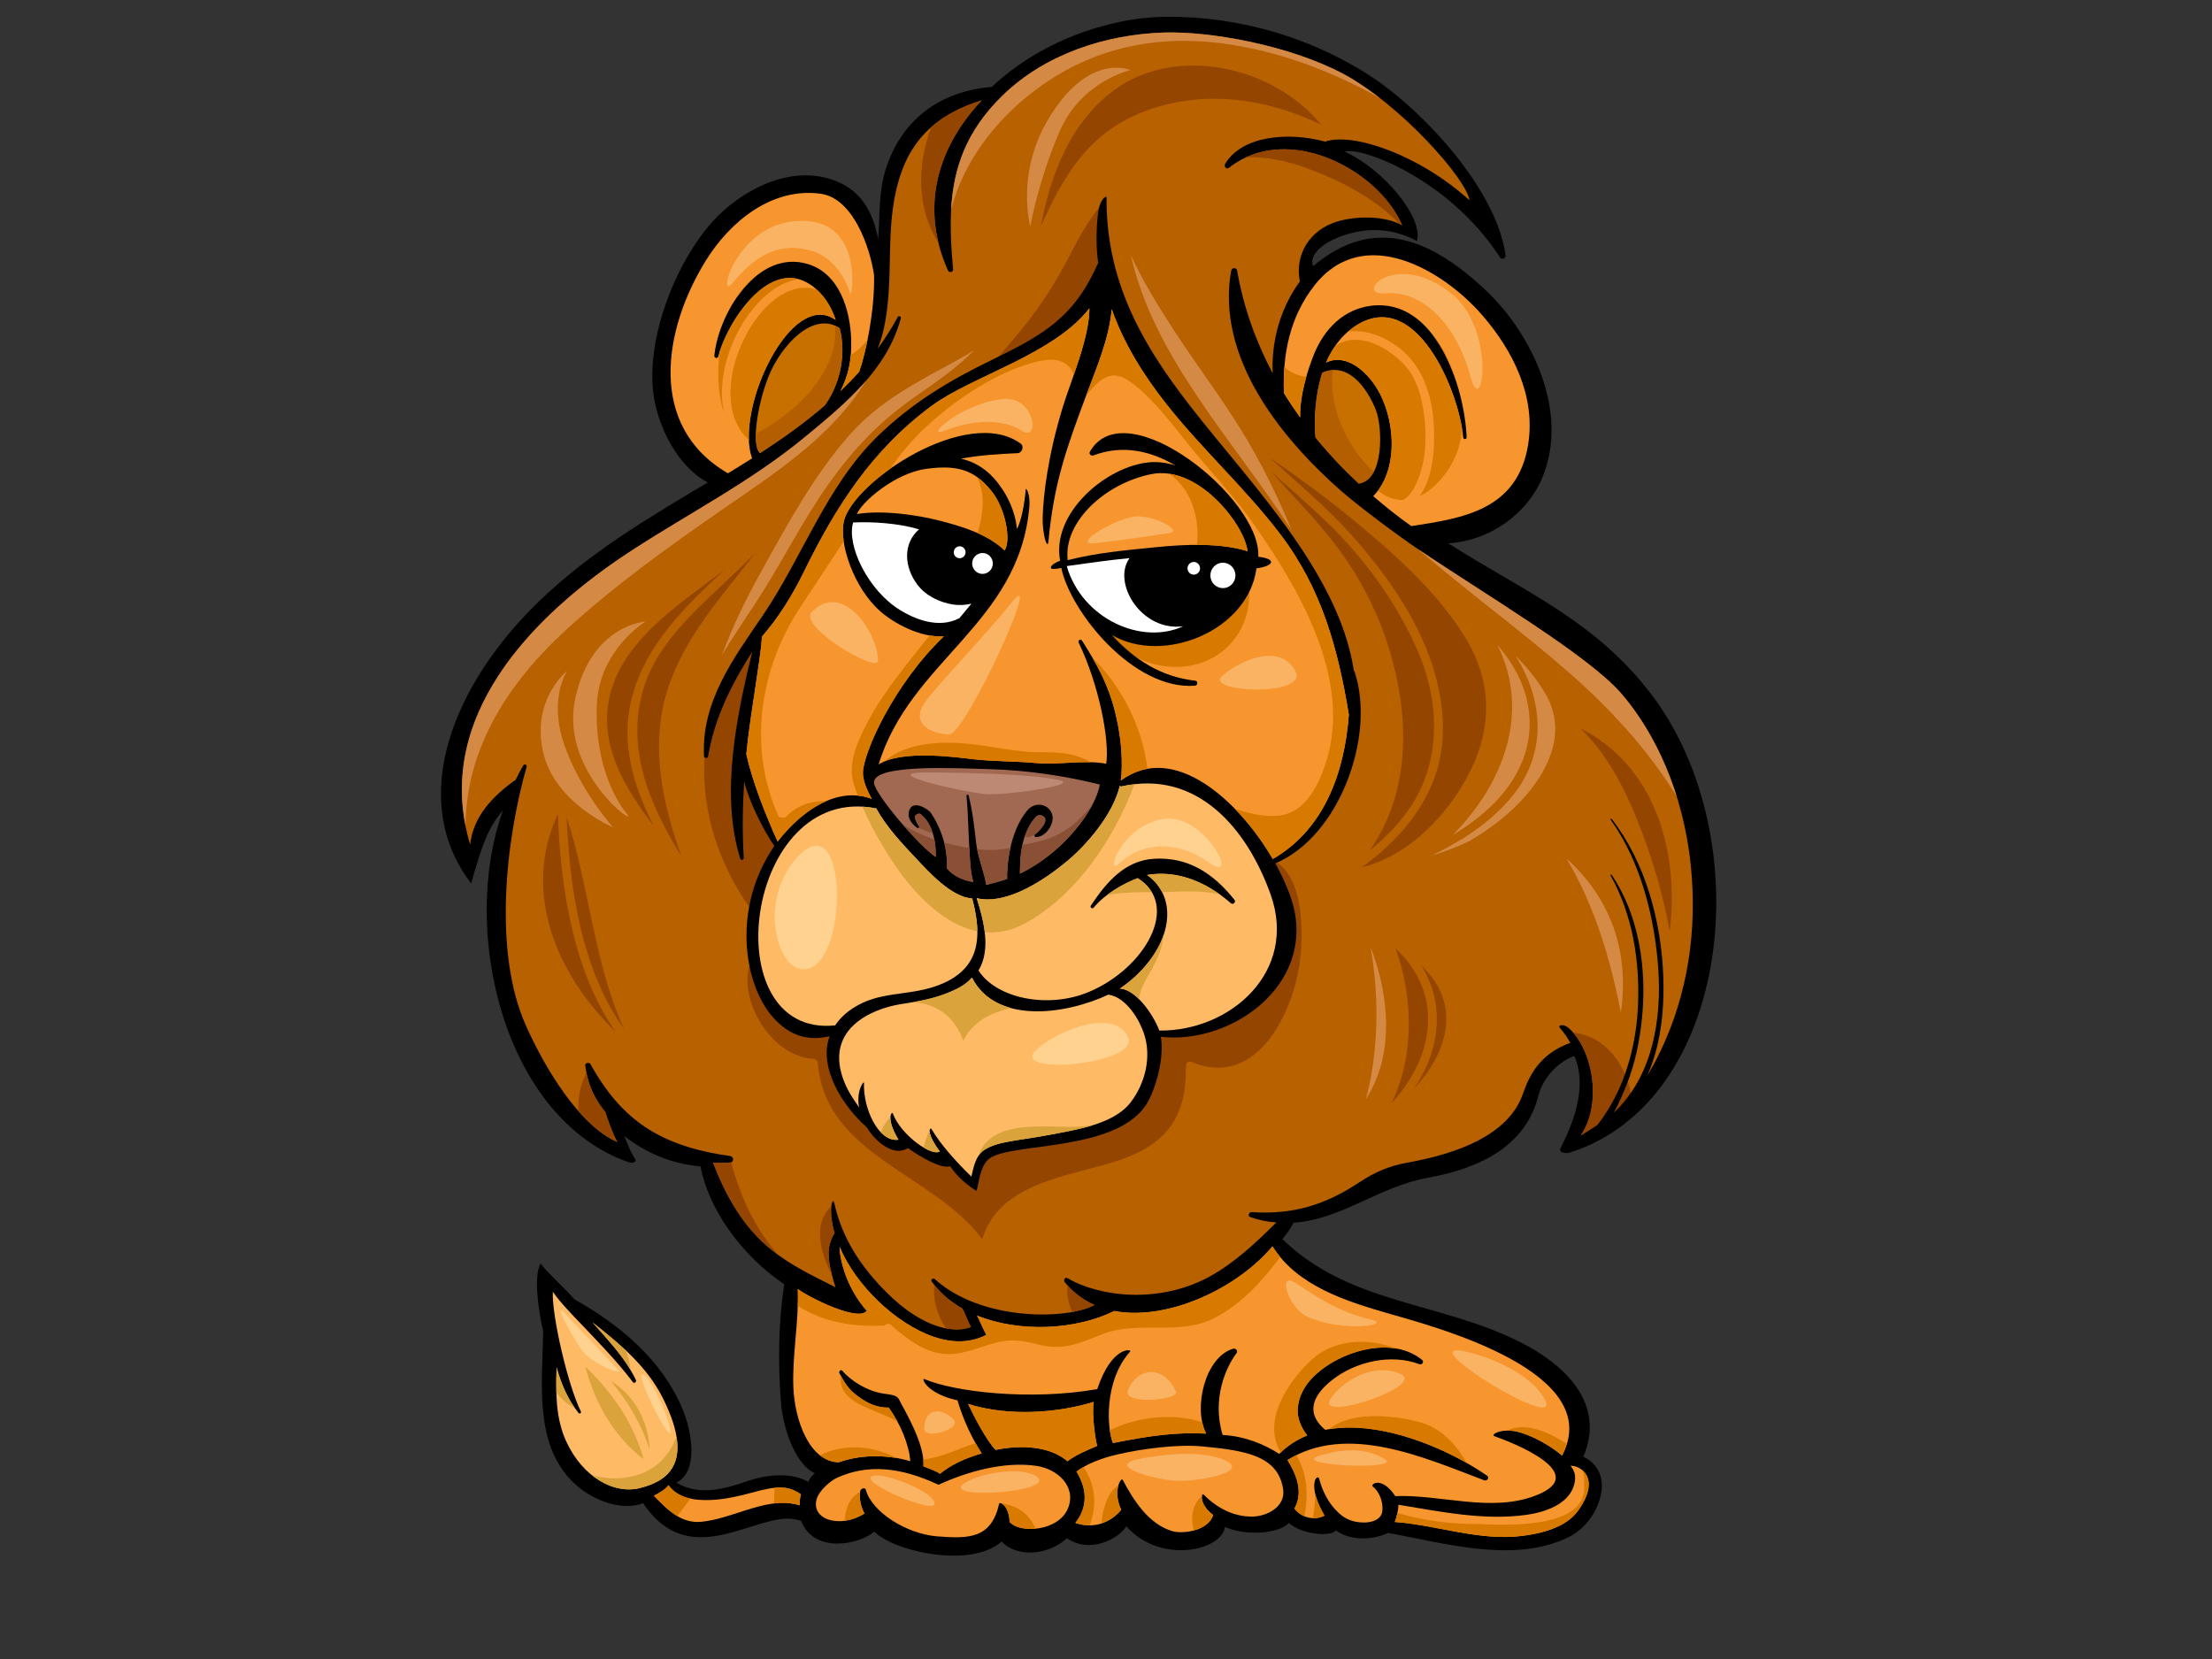 <?xml version="1.0" encoding="utf-8"?>
<!-- Generator: Adobe Illustrator 17.0.0, SVG Export Plug-In . SVG Version: 6.00 Build 0)  -->
<!DOCTYPE svg PUBLIC "-//W3C//DTD SVG 1.1//EN" "http://www.w3.org/Graphics/SVG/1.1/DTD/svg11.dtd">
<svg version="1.1" id="Layer_1" xmlns="http://www.w3.org/2000/svg" xmlns:xlink="http://www.w3.org/1999/xlink" x="0px" y="0px"
	 width="800px" height="600px" viewBox="0 0 800 600" enable-background="new 0 0 800 600" xml:space="preserve">
<rect x="0" y="0" width="800" height="600" fill="#333333" stroke="none"/>
<g>
	<path d="M567.722,416.844c58.405-18.441,68.712-113.318,29.991-165.075c-20.486-27.394-47.234-38.163-73.916-55.267
		c15.112-0.958,28.315-10.626,33.769-23.204c10.427-24.037-3.685-52.712-20.076-68.18c-19.515-18.434-40.335-27.637-62.583-8.856
		c-1.71-4.197,3.754-8.634,10.626-11.005c12.128-4.2,21.218-1.121,26.927,1.913c2.432-8.325-12.01-25.988-26.099-32.303
		c5.31-2.062,37.552,9.502,56.147,38.246c0.632,0.983,2.154,0.257,1.998-0.854c-3.334-23.985-29.921-52.059-47.555-63.873
		C474.933,13.633,448.14,5.838,421.77,6.069c-21.339,0.189-46.225,9.354-63.057,25.363c-18.522,1.51-32.472,11.588-38.262,29.421
		c-2.794,8.616-2.168,16.438-2.834,25.603c-1.909-9.356-5.672-16.99-14.876-20.812c-16.75-6.957-35.314,3.634-45.111,14.587
		c-13.529,15.139-24.082,42.391-21.249,62.685c1.555,11.185,8.649,25.887,19.597,31.577c-22.143,13.14-42.761,25.478-60.543,42.499
		c-31.64,30.285-48.369,72.065-25.019,102.525c3.593-12.928,6.233-20.68,11.473-26.37c-15.749,43.641,0.443,111.742,45.748,127.284
		c1.097,0.371,2.787-0.24,2.126-1.191c-1.954-2.802-2.697-5.516-4.013-8.38c8.606,6.582,17.325,10.005,27.63,11.005
		c2.696,15.105,14.763,32.205,30.23,42.585c-2.113,14.389-2.251,28.064-1.182,42.585c0.593,8.061,4.445,21.999,12.28,25.838
		c-1.515,1.187-2.123,2.396-2.364,3.11c-5.65-3.426-14.405-2.871-21.49-0.482c-9.243,3.128-17.852,5.613-26.25,0.739
		c7.927-3.874,5.921-17.896,2.165-26.811c-7.415-17.618-22.499-30.244-38.97-39.475c-3.388-3.86-9.457-9.356-12.281-12.921
		c-2.617,4.273-0.8,17.222,0.944,24.401c-0.371,19.791-3.487,42.363,12.279,55.979c6.574,5.686,16.624,9.054,23.857,6.224
		c17.84,26.779,43.292,0.677,57.15,6.457c4.845,12.22,21.537,8.266,26.453,3.825c6.608,6.971,34.716,13.636,46.053,3.586
		c5.457,5.912,16.884,5.058,23.615-1.187c7.946,5.565,18.356,0.618,21.492-4.308c12.284,13.879,34.481,8.849,35.661,0.236
		c8.268,3.59,19.989,2.142,23.148-1.434c4.249,4.065,15.289,5.173,17.005,2.635c3.784,3.034,11.565,4.301,18.889,0.955
		c20.465,3.718,45.316,11.098,64.949,1.673c6.054-2.909,10.543-8.814,11.987-15.577c1.163-5.394-0.613-10.977-6.362-13.664
		c8.196-19.198-6.664-33.257-22.627-41.335c-29.329-14.838-61.665-13.629-86.203-37.319c1.597-2.138,2.987-3.767,4.017-5.978
		c17.038-1.014,30.886-13.074,48.65-16.271c19.09-3.433,35.378-11.609,39.911-29.661c1.862-7.422,8.25-12.768,12.989-14.358
		c4.546,10.283,0.366,22.95-4.958,33.257C563.549,416.848,566.168,417.327,567.722,416.844z"/>
	<path fill="#FFBA66" d="M204.722,521.167c-3.815-8.422-3.714-17.504-3.425-26.651c1.64,5.961,3.978,11.477,7.903,16.476
		c0.349,0.451,1.158,0.055,0.886-0.49c-4.832-9.79-10.531-34.865-10.153-43.304c3.098,4.353,6.969,8.224,10.602,12.043
		c6.329,6.638,12.795,13.289,18.349,20.621c0.475,0.625,1.44-0.063,1.116-0.743c-3.765-7.887-9.66-13.976-15.691-20.829
		c9.925,7.776,19.725,15.914,25.453,27.411c12.168,24.446,0.554,30.223-8.419,32.49C222.382,540.466,210.79,534.543,204.722,521.167
		z"/>
	<path fill="#F7962E" d="M289.29,544.433c-6.674-2.059-13.414-0.194-20.022,1.906c-5.102,1.621-10.064,3.433-15.415,4.017
		c-7.485,0.816-12.492-4.391-17.342-9.377c1.494-0.916,3.598-1.753,5.271-3.829c3.416,4.697,9.276,5.582,15.36,5.343
		c4.66-0.177,10.279-1.399,14.755-2.645c9.584-2.687,13.251-2.479,17.792,0.607C289.26,541.719,289.16,543.073,289.29,544.433z"/>
	<path fill="#F7962E" d="M475.439,103.164c17.767-22.544,46.558-5.492,60.764,10.977c11.071,12.827,19.26,29.258,16.478,46.598
		c-3.812,23.749-23.606,26.686-42.259,29.529c-4.784-3.354-9.344-7.013-13.775-10.817c8.998-9.217,8.012-26.2,2.446-37.02
		c-4.044-7.867-12.15-14.924-19.52-11.293c2.145-5.002,5.348-9.509,9.76-12.65c22.494-15.99,38.494,23.35,39.839,39.687
		c0.066,0.819,1.29,0.812,1.258-0.021c-0.75-18.35-11.227-50.556-34.646-47.556c-9.868,1.26-16.863,8.404-20.555,17.528
		c-2.18,5.402-5.251,14.931-4.997,22.839c-2.053-2.86-4.035-5.77-5.867-8.786C463.781,128.215,466.475,114.526,475.439,103.164z"/>
	<path fill="#C77000" d="M491.418,174.889c-5.603-5.218-10.859-10.779-15.655-16.695c-0.642-6.117-0.068-15.653,2.446-23.36
		c9.047-4.19,16.17,5.166,19.44,13.567C499.934,154.293,500.8,173.47,491.418,174.889z"/>
	<path fill="#F7962E" d="M255.279,94.235c8.799-14.188,23.957-26.557,41.485-24.169c11.959,1.618,17.986,19.826,19.357,29.48
		c0.245,12.567-2.755,27.297-5.365,34.864c-2.151,2.423-4.43,4.725-6.764,6.978c2.676-5.426,4.063-10.564,3.858-18.295
		c-0.29-10.935-4.241-24.089-15.599-27.574c-18.243-5.586-32.349,17.666-33.894,33.063c-0.097,0.931,1.173,1.25,1.418,0.306
		c3.267-12.564,18.59-36.125,33.504-25.828c4.43,3.055,7.297,7.613,8.956,12.667c-16.143-11.577-36.652,32.525-30.221,50.021
		c-2.882,1.836-5.801,3.645-8.74,5.423C233.992,154.216,239.89,119.04,255.279,94.235z"/>
	<path fill="#D97A00" d="M464.517,132.756c-0.24,3.114-0.285,6.263-0.153,9.422c1.831,3.017,3.814,5.926,5.867,8.786
		c-0.151-4.731,0.89-10.032,2.222-14.691C469.459,135.984,466.744,134.689,464.517,132.756z"/>
	<path fill="#D97A00" d="M499.092,142.431c5.178,10.06,6.381,25.436-0.712,34.969c2.704,2.322,5.865,3.51,9.17,3.444
		c1.481-0.934,2.829-2.375,3.954-4.489c3.435-6.495,4.395-14.296,3.961-21.583c-0.453-7.728-2.024-16.802-7.439-22.704
		c-6.584-7.158-17.316-12.282-25.025-7.03c-1.335,1.902-2.501,3.937-3.43,6.099C486.941,127.506,495.047,134.564,499.092,142.431z"
		/>
	<path fill="#D97A00" d="M489.332,118.487c-0.625,0.441-1.163,0.969-1.73,1.469c6.044-0.913,12.777,1.534,18.472,5.898
		c8.407,6.443,11.836,17.142,12.446,27.453c0.483,8.116,0.002,19.055-5.112,26.141c1.953-0.906,3.892-2.236,5.76-4.051
		c5.807-5.638,8.974-12.57,9.639-20.145C526.022,137.636,510.577,103.379,489.332,118.487z"/>
	<path fill="#D97A00" d="M526.171,136.588c-1.847-6.02-4.562-11.876-8.708-16.333C521.198,124.854,524.08,130.61,526.171,136.588z"
		/>
	<path fill="#D97A00" d="M307.712,128.388c-0.42,4.989-1.703,8.922-3.72,13.001c2.334-2.253,4.613-4.555,6.764-6.978
		c1.01-2.933,2.08-6.96,2.996-11.487C311.981,125.118,309.972,126.979,307.712,128.388z"/>
	<path fill="#D97A00" d="M288.849,100.963c-12.73-3.444-24.851,14.643-28.555,26.168c-0.155,1.191-0.281,2.392-0.368,3.566
		c-0.453,6.231,0.028,13.272,1.992,18.895C257.385,130.464,272.16,103.334,288.849,100.963z"/>
	<path fill="#D97A00" d="M295.348,104.716c-20.244-6.606-42.617,38.107-24.497,54.43c-0.81-19.888,17.004-53.729,31.384-43.419
		C300.847,111.51,298.613,107.656,295.348,104.716z"/>
	<path fill="#D97A00" d="M266.367,107.698c1.98-2.895,4.275-5.509,6.827-7.637C270.42,102.126,268.046,104.737,266.367,107.698z"/>
	<path fill="#C77000" d="M298.342,146.555c-7.276,6.304-15.216,11.96-23.452,17.316c-3.317-2.867-0.873-17.962,3.145-27.908
		c4.423-10.925,15.934-23.617,25.632-17.302C305.974,127.312,304.358,138.077,298.342,146.555z"/>
	<path fill="#B35E00" d="M482.067,133.845c-1.243,0.076-2.525,0.368-3.858,0.989c-2.514,7.707-3.088,17.243-2.446,23.36
		c4.796,5.916,10.052,11.477,15.655,16.695c2.442-0.371,4.178-1.958,5.386-4.176C486.853,161.326,480.354,146.86,482.067,133.845z"
		/>
	<path fill="#B35E00" d="M303.667,118.661c-0.53-0.35-1.073-0.614-1.614-0.85c1.255,16.076-13.171,30.952-28.69,39.02
		c-0.104,3.381,0.335,6.009,1.527,7.04c8.236-5.356,16.176-11.012,23.452-17.316C304.358,138.077,305.974,127.312,303.667,118.661z"
		/>
	<path fill="#F7962E" d="M386.307,545.374c-3.347,8.505-17.411,9.339-21.121,5.096c-0.364-6.29-3.657-7.36-3.819-6.662
		c-2.864,12.553-10.602,12.754-22.35,11.845c-11.107-0.864-23.716-8.786-25.894-16.875c-0.266-0.996-1.915-0.43-2.041,0.59
		c-0.373,2.947,0.273,5.606,1.567,7.998c-8.965,5.69-19.862,2.138-17.151-5.638c0.963-2.749,4.839-6.19,7.169-7.248
		c11.166-5.079,23.025-3.923,36.739,2.503c10.571-4.825,23.782-8.512,35.38-6.836C382.573,531.27,389.334,537.668,386.307,545.374z"
		/>
	<path fill="#F7962E" d="M386.055,528.478c-6.245-5.374-16.342-6.051-25.995-4.107c-3.187-3.312-7.67-11.775-9.928-16.604
		c14.848,4.683,32.828,3.18,45.445-0.764c-0.816,4.162,0.63,14.053,1.243,15.917C393.559,524.361,389.277,526.014,386.055,528.478z"
		/>
	<path fill="#F7962E" d="M452.66,548.498c-6.798-0.024-12.638-3.232-17.398-7.988c-0.759-0.76-1.765,3.461,3.496,7.415
		c-1.795,5.749-10.963,6.919-14.622,5.881c-8.627-2.465-14.157-11.147-18.081-18.573c-0.6-1.146-3.735,3.992-0.564,10.817
		c-3.374,4.117-9.286,7.2-16.573,4.732c3.782-4.7,4.982-11.206,0.411-18.555c3.407-2.704,9.208-4.93,14.799-6.214
		c8.924-2.052,21.697-3.767,30.792-2.892c14.879,1.448,27.31,3.1,29.144,15.483C465.003,544.954,458.147,548.523,452.66,548.498z"/>
	<path fill="#F7962E" d="M567.995,530.148c3.232-0.288,11.414,4.124,2.699,16.257c-4.367,6.068-13.391,8.266-20.491,9.109
		c-15.277,1.829-30.556-3.937-45.77-5.079c0.469-0.819,1.476-5.009,1.293-6.221c15.443,2.506,31.105,5.825,46.56,3.617
		c6.744-0.965,14.391-3.825,16.679-9.81C570.178,534.824,569.827,532.207,567.995,530.148z"/>
	<path fill="#F7962E" d="M502.577,475.152c16.898,4.857,78.293,21.104,62.362,51.275c-6.832-5.728-13.909-8.151-16.306-8.669
		c-5.704-1.239-9.684,1.097-8.149,1.652c5.926,2.114,35.604,13.431,14.969,21.454c-16.108,6.259-34.122-0.399-50.832,0.219
		c-4.962-7.45-9.123-4.246-8.175-3.499c2.869,2.264,3.848,6.381,3.484,9.033c-0.413,2.992-3.763,3.971-6.263,4.017
		c-3.895,0.066-6.915-1-9.634-3.562c-3.591-3.392-5.71-7.662-6.922-12.185c-0.618-2.263-4.692,2.069,1.923,13.244
		c-3.761,2.041-8.653,0.59-10.89-2.534c2.85-5.131,1.63-10.907-2.519-17.549c21.701-13.431,49.176-1,71.199,7.339
		c0.984,0.375,1.956-1.014,1.009-1.67c-14.251-9.901-39.03-20.513-58.553-16.601c-6.86-5.759-5.023-11.949,2.213-17.795
		c8.555-6.905,21.617-9.849,31.856-5.933c0.941,0.358,1.819-0.892,0.969-1.579c-10.33-8.325-27.021-3.787-36.553,3.687
		c-4.714,3.704-8.212,8.37-8.469,14.566c-0.107,2.59,1.293,6.468,3.477,9.068c-3.711,1.528-7.155,3.67-10.132,6.697
		c-5.062-3.305-12.234-6.415-20.463-6.863c-3.994-13.185,1.316-24.669,5.004-29.533c0.674-0.899-0.257-1.923-1.217-1.646
		c-10.007,2.906-14.582,21.322-9.745,30.695c-10.978-0.51-19.702,0.621-33.701,3.406c-2.099-4.843-3.465-22.301,6.245-33.125
		c0.705-0.785-6.646-2.18-11.928,13.629c-24.066,4.221-51.573,1.073-62.637-3.68c-0.941-0.399,0.67,5.218,12.084,7.741
		c2.031,6.759,4.885,13.164,8.757,19.17c-6.282,1.871-11.289,4.218-15.077,7.408c-1.592-1.211-4.058-1.823-6.007-2.732
		c0.715-8.241-7.65-21.621-8.665-23.891c-1.021-2.277-3.466-1.861-7.339-2.69c-4.501-0.955-10.138-4.218-13.291-7.95
		c-0.536-0.646-1.44,0.225-1.078,0.899c1.873,3.44,3.342,5.853,6.497,8.182c3.538,2.628,6.973,4.301,11.335,4.236
		c4.1,5.648,7.339,13.216,7.806,19.395c-8.148-2.472-17.838-2.513-25.847,0.368c-10.692-0.142-15.991-15.424-16.441-27.092
		c-0.453-11.897,2.038-23.672,1.597-35.535c4.444,3.208,21.841,11.893,24.948,7.863c-7.58-8.686-9.778-18.739-9.829-23.162
		c3.085,7.335,8.057,13.9,13.82,19.5c8.58,8.345,25.207,19.656,39.247,12.348c-0.993-1.764-2.725-5.891-3.34-6.96
		c15.476,6.256,35.828,5.173,49.612-1.659c19.498,3.642,44.575-8.293,57.216-23.384
		C469.209,465.158,487.104,470.709,502.577,475.152z"/>
	<path fill="#D97A00" d="M289.689,540.455c-2.937-1.996-5.525-2.788-9.566-2.368c-0.038,1.895-0.102,3.784-0.194,5.669
		c3.124-0.379,6.247-0.295,9.361,0.677C289.16,543.073,289.26,541.719,289.689,540.455z"/>
	<path fill="#D97A00" d="M249.73,541.965c-3.175-0.684-5.978-2.097-7.948-4.815c-1.673,2.076-3.777,2.912-5.271,3.829
		c2.649,2.722,5.348,5.503,8.47,7.342C246.538,546.183,248.121,544.066,249.73,541.965z"/>
	<path fill="#D97A00" d="M311.07,539.622c-3.655,1.638-5.376,5.992-5.579,10.39c2.333-0.316,4.808-1.153,7.158-2.645
		C311.391,545.048,310.768,542.465,311.07,539.622z"/>
	<path fill="#D97A00" d="M362.213,543.781c1.047,0.472,2.72,2.284,2.973,6.69c1.668,1.903,5.426,2.77,9.357,2.399
		C372.442,547.745,367.939,544.329,362.213,543.781z"/>
	<path fill="#D97A00" d="M386.055,528.478c-6.245-5.374-16.342-6.051-25.995-4.107c-3.187-3.312-7.67-11.775-9.928-16.604
		c14.848,4.683,32.828,3.18,45.445-0.764c-0.816,4.162,0.63,14.053,1.243,15.917C393.559,524.361,389.277,526.014,386.055,528.478z"
		/>
	<path fill="#D97A00" d="M394.151,551.665c2.614-7.301,2.149-14.636-2.293-21.11c-0.934,0.531-1.798,1.087-2.529,1.673
		c4.57,7.349,3.371,13.855-0.411,18.555C390.758,551.411,392.5,551.682,394.151,551.665z"/>
	<path fill="#D97A00" d="M404.478,537.213c-4.061,2.604-5.608,8.502-6.19,13.713c2.967-0.948,5.449-2.736,7.202-4.874
		C403.782,542.375,403.906,539.188,404.478,537.213z"/>
	<path fill="#D97A00" d="M434.691,541.045c-3.576,3.052-4.114,7.846-2.979,12.473c3.135-0.833,6.105-2.569,7.045-5.593
		C435.087,545.169,434.467,542.285,434.691,541.045z"/>
	<path fill="#D97A00" d="M572.296,531.748c0.649,1.656,0.769,3.194,0.549,4.631c1.854,13.98-18.885,15.893-37.659,14.785
		c-9.935,0.188-19.76-1.159-29.812-3.943c-0.292,1.389-0.691,2.784-0.941,3.215c15.214,1.142,30.494,6.908,45.77,5.079
		c7.099-0.844,16.124-3.041,20.491-9.109C576.333,538.549,574.894,533.946,572.296,531.748z"/>
	<path fill="#D97A00" d="M477.766,495.495c7.004-5.495,17.863-9.38,27.232-7.756c-10.326-4.016-22.65-3.485-30.935,4.291
		c-8.214,7.703-17.828,22.034-10.837,33.261c2.841-2.739,6.072-4.728,9.547-6.162c-2.184-2.6-3.584-6.478-3.477-9.068
		C469.554,503.865,473.052,499.2,477.766,495.495z"/>
	<path fill="#D97A00" d="M401.394,517.262c0.279,1.979,0.68,3.597,1.127,4.624c13.999-2.784,22.723-3.916,33.701-3.406
		c-0.633-1.222-1.092-2.611-1.411-4.082C424.688,510.895,411.298,512.329,401.394,517.262z"/>
	<path fill="#D97A00" d="M333.91,527.843c0.081,0.861,0.116,1.687,0.049,2.454c1.949,0.91,4.415,1.521,6.007,2.732
		c3.787-3.19,8.795-5.537,15.077-7.408c-0.783-1.219-1.496-2.465-2.201-3.725C346.53,523.941,340.519,527.156,333.91,527.843z"/>
	<path fill="#D97A00" d="M471.788,548.38c1.378-7.651,1.137-15.413-2.954-22.093c-1.08,0.531-2.154,1.118-3.208,1.76
		c4.148,6.641,5.369,12.418,2.519,17.549C469.021,546.822,470.316,547.78,471.788,548.38z"/>
	<path fill="#D97A00" d="M296.608,526.361c1.951,1.528,4.201,2.454,6.768,2.486c6.433-2.308,13.936-2.718,20.867-1.514
		C315.96,522.778,304.712,521.966,296.608,526.361z"/>
	<path fill="#D97A00" d="M324.597,514.207c-0.974-1.802-2.031-3.541-3.18-5.124c-4.362,0.066-7.797-1.608-11.335-4.236
		c-2.887-2.132-4.364-4.346-6.028-7.339C302.883,507.823,316.462,509.201,324.597,514.207z"/>
	<path fill="#D97A00" d="M545.034,517.415c1.081-0.021,2.29,0.055,3.6,0.344c2.397,0.517,9.474,2.94,16.306,8.669
		c0.769-1.458,1.309-2.871,1.727-4.267C559.719,517.741,551.467,514.165,545.034,517.415z"/>
	<path fill="#D97A00" d="M319.909,479.408c0.54-0.629,1.524-0.92,2.326-0.215c6.381,5.606,14.037,11.543,23.103,10.425
		c5.73-0.698,10.956-3.232,16.582-4.395c4.845-1.007,9.054-0.107,13.735,1.069c8.729,2.198,14.529-0.323,22.428-3.551
		c13.478-5.523,28.387,0.739,41.545-6.263c9.746-5.2,16.898-13.199,23.393-21.878c-1.003-1.215-1.963-2.479-2.815-3.836
		c-12.641,15.091-37.718,27.026-57.216,23.384c-13.784,6.832-34.135,7.915-49.612,1.659c0.615,1.069,2.347,5.197,3.34,6.96
		c-14.041,7.308-30.668-4.003-39.247-12.348c-5.763-5.6-10.736-12.164-13.82-19.5c0.052,4.423,2.25,14.476,9.829,23.162
		c-3.107,4.03-20.505-4.655-24.948-7.863c0.075,2.017,0.045,4.038-0.017,6.051C297.892,478.297,308.661,479.957,319.909,479.408z"/>
	<path fill="#D97A00" d="M513.046,514.217c-9.179-2.35-24.327-4.02-32.339,2.676c16.242-2.638,35.734,4.225,49.804,12.247
		C526.499,522.251,521.172,516.297,513.046,514.217z"/>
	<path fill="#D97A00" d="M474.81,549.044c1.443,0.066,2.9-0.191,4.225-0.913c-1.953-3.315-2.965-5.995-3.414-8.12
		C475.657,542.996,475.345,546.02,474.81,549.044z"/>
	<path fill="#B86100" d="M567.705,372.128c-2.241-2.139-4.439-1.382-3.562-0.375c1.5,1.722,2.741,3.534,3.787,5.405
		c-11.664,4.162-15.141,12.72-17.182,18.531c-5.344,15.181-24.462,21.68-41.606,24.766c-6.745,1.211-11.892,3.399-17.623,7.21
		c-12.387,8.196-23.948,11.675-38.831,10.717c-0.97-0.059-1.602,1.409-0.53,1.777c3.262,1.166,6.386,1.75,9.424,1.951
		c-7.24,7.276-15.223,14.674-23.997,19.514c-17.866,9.859-39.49,7.682-51.654,0.552c-0.696-0.402-1.385,0.868-0.915,1.462
		c3.015,3.794,6.702,6.499,10.803,8.314c-9.778,5.409-40.851,5.933-57.773-9.37c-0.582-0.524-1.554,0.222-1.08,0.896
		c2.833,4.044,6.664,7.252,11.076,9.762c1.347,2.611,2.215,5.124,3.083,6.638c-4.846,2.135-16.516,1.718-31.02-12.98
		c-11.526-11.696-16.21-22.221-18.312-31.563c-0.732-3.253-2.38,2.742,0.063,10.585c-2.953,4.819-2.44,9.082-1.152,14.445
		c0.345,1.43,0.833,3.301,1.493,5.2c-7.915-4.003-15.842-7.689-23.047-13.459c-10.37-8.28-16.54-19.503-21.267-31.581
		c2.189,0.101,4.326,0.101,6.297-0.101c1.336-0.135,1.203-2.132-0.045-2.312c-25.334-3.569-39.378-13.011-50.587-33.295
		c-0.436-0.788-1.998-0.396-1.882,0.5c1.043,8.089,4.025,12.869,7.254,16.9c0.764,2.461,2.737,8.047,4.352,10.817
		c-13.669-5.912-26.257-26.734-33.205-42.439c-11.642-26.342-7.254-66.379,0.405-93.311c0.21-0.732-0.838-1.097-1.213-0.458
		c-0.989,1.653-1.903,3.409-2.765,5.19c-8.221,5.839-15.32,13.154-16.452,23.419c-13.777-45.675,22.188-82.855,58.733-106.534
		c20.933-13.563,42.969-24.849,62.331-40.822c14.23-11.73,29.747-24.332,34.686-42.971c0.182-0.673-0.79-1.052-1.116-0.441
		c-2.183,4.048-4.629,7.842-7.254,11.449c5.015-12.373,4.09-29.064,4.66-41.183c1.205-25.352,9.099-41.28,32.942-48.626
		c-15.325,16.25-22.737,37.892-12.194,61.47c0.451,1,1.996,0.708,1.887-0.448c-2.397-24.967-0.915-44.398,17.802-62.71
		c15.434-15.097,37.576-22.223,58.542-22.849c16.702-0.503,45.225,4.61,64.621,14.886c20.986,11.119,44.934,38.433,45.752,45.758
		c-18.078-16.427-42.178-24.665-52.168-21.194c-13.741-3.704-30.119-2.014-36.163,8.009c-0.547,0.903,0.403,2.215,1.37,1.451
		c21.102-16.674,54.051,0.653,62.635,20.787c-6.803-3.693-16.919-3.294-23.441-1.357c-9.844,2.916-15.514,11.828-13.55,21.697
		c-6.957,9.446-10.368,21.402-9.835,33.209c-6.101-11.526-10.565-23.929-12.836-37.107c-0.22-1.274-1.958-1.236-2.18,0.014
		c-5.57,31.372,18.045,60.537,39.813,79.661c6.165,5.419,20.369,16.021,27.566,20.874c24.238,16.4,61.802,38.555,73.732,52.385
		c11.934,13.834,22.445,35.399,25.162,62.557c2.293,22.981-1.066,45.887-10.907,66.542c-6.959,14.594-13.421,21.267-28.947,30.702
		C579.256,399.824,576.552,380.588,567.705,372.128z"/>
	<path fill="#D48945" d="M373.351,33.404c20.3-15.669,43.387-20.917,68.535-17.726c19.895,2.531,39.477,9.876,57.194,19.84
		c-4.439-3.44-8.979-6.523-13.4-8.863c-19.395-10.276-47.919-15.389-64.621-14.886c-20.966,0.627-43.108,7.752-58.542,22.849
		c-12.999,12.72-17.68,25.977-18.524,41.252C348.252,59.017,359.535,44.072,373.351,33.404z"/>
	<path fill="#D48945" d="M171.472,277.404c5.764-19.625,18.295-35.861,33.103-49.459c17.477-16.052,37.09-30.136,56.556-43.596
		c19.623-13.556,39.706-26.46,52.035-46.581c-6.525,7.537-14.466,14.049-22.061,20.308c-19.363,15.973-41.398,27.259-62.331,40.822
		c-34.689,22.485-68.814,57.117-60.425,99.629C168.488,291.425,169.432,284.35,171.472,277.404z"/>
	<path fill="#D48945" d="M565.953,241.942c16.004,13.844,29.968,28.987,40.44,46.112c-4.803-15.393-12.091-28.022-20.021-37.211
		c-11.893-13.796-49.269-35.854-73.513-52.226C530.144,213.5,548.738,227.049,565.953,241.942z"/>
	<path fill="#D48945" d="M525.508,301.892c4.895-2.916,9.507-6.232,13.628-10.189c8.031-7.707,13.831-17.639,14.075-29.123
		c0.243-11.376-4.542-21.107-11.609-29.251C553.649,257.665,543.73,283.385,525.508,301.892z"/>
	<path fill="#D48945" d="M531.611,304.082c7.589-4.457,14.522-9.811,20.125-16.247c9.023-10.356,14.801-23.822,7.236-36.84
		c-2.966-5.11-6.691-9.71-10.89-13.838c10.12,15.823,11.861,35.569-1.861,51.643c-7.757,9.092-17.68,15.344-28.255,20.545
		C522.509,308.029,527.116,306.269,531.611,304.082z"/>
	<path fill="#D48945" d="M497.13,380.206c-0.602,5.752-1.546,11.685-3.19,17.347c10.329-15.653,8.722-37.124,1.717-55.131
		C497.899,354.878,498.406,367.858,497.13,380.206z"/>
	<path fill="#D48945" d="M424.662,119.602c-5.348-8.228-11.118-17.451-15.632-27.196c8.242,36.888,37.074,66.924,58.11,99.338
		c-5.221-12.636-11.197-24.849-18.489-36.593C441.108,142.993,432.452,131.589,424.662,119.602z"/>
	<path fill="#D48945" d="M307.533,156.99c-13.046,14.653-22.758,32.629-32.268,49.778c-5.412,9.755-10.347,19.788-14.19,30.209
		c3.815-6.322,7.971-12.452,12.052-18.67c9.387-14.272,16.828-29.671,26.779-43.602c8.792-12.31,17.979-21.996,30.291-30.685
		c7.58-5.346,15.596-10.657,22.096-17.34c-1.889,1.17-3.805,2.302-5.759,3.381C332.396,137.824,318.503,144.677,307.533,156.99z"/>
	<path fill="#D48945" d="M566.587,310.574c10.05,16.83,15.856,36.322,19.621,55.59C589.341,344.446,582.703,324.995,566.587,310.574
		z"/>
	<path fill="#944500" d="M397.307,75.33c-5.919,7.255-9.498,15.785-14.178,23.925c-4.39,7.648-9.387,14.824-15.027,21.576
		c-10.864,13.015-22.934,25.064-32.58,39.027c1.937-0.896,4.017-1.593,6.311-2.086c1.974-0.413,2.815,2.645,0.836,3.069
		c-3.242,0.691-6.089,1.791-8.632,3.426c16.773-6.53,35.101-9.623,50.4-19.354c9.854-6.273,17.291-15.56,17.538-27.838
		c0.179-8.689-2.31-17.094-3.588-25.637C397.582,86.081,397.27,80.71,397.307,75.33z"/>
	<path fill="#944500" d="M457.045,310.091c0.579,0.795,0.482,2.18-0.743,2.583c-36.953,11.921-72.189,28.012-109.695,38.322
		c-24.169,6.651-54.007,13.966-72.409-8.193c-10.996,13.935,3.371,39.363,20.048,40.172c0.606,0.028,1.007,0.347,1.25,0.757
		c0.167,0.226,0.295,0.493,0.325,0.837c2.587,33.341,42.042,39.971,59.426,63.622c4.59-15.695,20.597-20.659,35.274-24.568
		c8.873-2.364,18.557-4.475,26.227-9.842c9.236-6.454,12.338-16.177,12.097-27.231c-0.009-0.295,0.062-0.531,0.17-0.747
		c-0.196-1.093,0.556-2.319,1.817-1.781c22.235,9.495,35.45-14.653,38.853-33.487C471.932,338.051,471.904,312.442,457.045,310.091z
		"/>
	<path fill="#944500" d="M492.362,190.456c-10.632-8.911-21.735-17.156-33.181-24.912c10.18,9.234,20.81,18.003,29.963,28.342
		c11.986,13.525,23.209,29.216,28.869,46.64c4.607,14.185,5.752,29.765-0.378,43.71c-5.412,12.324-14.572,21.784-25.172,29.463
		c16.012-3.864,29.409-17.243,37.42-31.31c9.484-16.677,10.555-34.358,0.47-51.111C520.738,215.312,506.477,202.301,492.362,190.456
		z"/>
	<path fill="#944500" d="M241.22,250.149c5.938-19.427,19.684-34.194,31.797-50.018c-3.971,3.992-8.077,7.867-12.185,11.758
		c-10.861,10.289-23.232,21.669-27.885,36.458c-6.919,21.985,1.899,42.526,13.437,61.251
		C239.553,290.387,235.129,270.044,241.22,250.149z"/>
	<path fill="#944500" d="M450.504,56.948c7.229-0.483,14.877,1.309,21.466,3.663c12.282,4.395,25.12,10.901,34.365,20.51
		c0.246,0.128,0.524,0.212,0.769,0.347C499.304,63.162,471.373,47.203,450.504,56.948z"/>
	<path fill="#944500" d="M355.022,36.306c-7.596,2.34-13.56,5.558-18.222,9.672c-5.271,13.886-5.225,29.654,2.631,41.867
		C334.592,68.157,341.878,50.237,355.022,36.306z"/>
	<path fill="#944500" d="M264.444,420.347c-0.087,0.028-0.169,0.063-0.266,0.076c-1.972,0.202-4.109,0.202-6.297,0.101
		c4.727,12.078,10.897,23.301,21.267,31.581c0.793,0.646,1.606,1.24,2.416,1.83C273.305,444.738,267.744,432.98,264.444,420.347z"/>
	<path fill="#944500" d="M386.159,464.908c-0.545,3.072,0.236,6.398,1.642,9.578c3.312-0.604,6.086-1.472,8.018-2.534
		C392.21,470.358,388.949,468.025,386.159,464.908z"/>
	<path fill="#944500" d="M590.086,396.428c-2.151-11.518-9.208-21.589-21.204-23.023c7.888,8.984,10.022,26.925,2.798,37.239
		C579.874,405.656,585.536,401.445,590.086,396.428z"/>
	<path fill="#944500" d="M571.515,263.431c9.625,8.936,16.191,22.068,20.835,33.681c5.056,12.682,9.074,26.103,11.522,39.746
		C607.513,307.186,598.098,276.591,571.515,263.431z"/>
	<path fill="#944500" d="M504.695,342.96c6.474,17.628,6.903,39.325-1.557,56.218c6.432-7.096,11.43-15.48,12.914-24.943
		C518.069,361.408,513.162,350.899,504.695,342.96z"/>
	<path fill="#944500" d="M222.678,373.211c-15.353-21.916-19.98-52.163-20.911-78.821
		C188.602,322.811,201.287,352.454,222.678,373.211z"/>
	<path fill="#944500" d="M225.709,372.169c-10.812-23.44-12.673-52.07-20.751-76.502
		C205.963,321.582,210.554,351.163,225.709,372.169z"/>
	<path fill="#944500" d="M514.021,349.216c4.249,6.735,6.388,14.657,5.393,23.693c-0.847,7.676-3.883,14.73-8.165,21.044
		c6.188-6.787,11.069-14.688,11.725-23.422C523.653,361.498,519.811,354.593,514.021,349.216z"/>
	<path fill="#944500" d="M300.845,460.926c-0.04-0.177-0.104-0.396-0.142-0.562c-1.288-5.364-1.8-9.627,1.152-14.445
		c-1.264-4.058-1.434-7.606-1.199-9.647C293.945,442.485,296.523,452.74,300.845,460.926z"/>
	<path fill="#944500" d="M351.125,479.877c-0.868-1.513-1.736-4.027-3.083-6.638c-3.973-2.263-7.427-5.12-10.153-8.613
		c-0.514,5.891,1.184,11.175,4.235,15.781C346.067,481.158,349.165,480.741,351.125,479.877z"/>
	<path fill="#944500" d="M223.27,413.033c-1.615-2.77-3.588-8.356-4.352-10.817c-2.85-3.552-5.5-7.707-6.806-14.181
		c-2.258,4.246-3.112,8.932-2.944,13.758C213.59,406.843,218.358,410.908,223.27,413.033z"/>
	<path fill="#944500" d="M402.72,32.762c-15.459,11.522-22.782,30.202-26.281,49.066c7.84-17.427,16.727-33.292,36.338-41.103
		c21.57-8.592,44.561-5.447,65.006,4.35C460.58,23.937,425.252,15.968,402.72,32.762z"/>
	<path fill="#944500" d="M228.481,252.509c5.053-19.514,19.286-33.049,33.582-46.536c-2.859,2.218-5.773,4.391-8.682,6.575
		c-13.68,10.237-29.96,22.815-33.219,40.926c-3.038,16.927,5.831,31.507,16.303,45.314
		C228.957,284.138,224.355,268.433,228.481,252.509z"/>
	<path fill="#944500" d="M479.644,188.602c-6.464-6.196-13.258-12.039-19.908-18.042c7.578,8.491,15.566,16.639,22.612,25.658
		c9.949,12.737,17.146,27.276,21.345,42.992c6.377,23.894,5.398,49.053-8.396,68.424c9.241-7.443,17.137-16.639,20.782-28.091
		c4.837-15.202,2.52-31.289-4.001-45.637C504.377,216.954,492.999,201.433,479.644,188.602z"/>
	<path fill="#944500" d="M285.837,345.168c2.416-5.884,5.693-11.331,8.847-16.84c3.6-6.273,8.66-13.647,8.771-21.162
		c0.212-14.278-12.65-26.609-17.7-39.291c-7.613-19.093-5.318-39.849,2.534-58.256c-11.597,13.473-24.004,26.248-29.635,43.676
		C247.569,287.6,260.483,321.478,285.837,345.168z"/>
	<path d="M489.916,242.97c-0.052-0.16-0.172-0.226-0.269-0.316c-3.723-24.88-20.799-48.136-35.715-66.837
		c-25.617-32.119-54.055-59.887-53.743-104.403c0.007-0.909-2.435,0.712-3.003,5.141c-0.918,7.252-0.694,14.035,0,18.479
		c-8.58,19.569-19.482,25.925-38.661,35.226c-15.228,7.384-28.803,15.521-41.094,27.484c-18.63,18.125-27.243,43.845-41.641,64.956
		c-10.583,15.511-22.115,31.004-21.189,50.712c0.042,0.864,1.342,0.989,1.489,0.121c2.44-14.393,8.682-26.335,15.962-37.836
		c-5.726,23.676-11.577,51.524-4.345,74.811c0.217,0.708,1.326,0.566,1.278-0.201c-0.555-9.557-0.408-18.687,0.155-27.682
		c1.628,6.752,6.637,17.177,10.909,23.332c-15.573,22.739-10.906,49.969-0.694,61.734c6.403,7.363,13.244,8.766,20.655,7.089
		c-3.992,11.331,4.537,25.033,13.527,32.99c3.189,5.353,9.927,10.72,14.825,7.436c4.994,3.558,12.253,7.661,15.296,6.564
		c2.322,3.77,6.736,7.301,9.519,8.946c0.781-2.534,1.234-8.894,4.414-11.529c7.662-6.35,47.822-2.111,57.804-21.163
		c3.152-6.016,5.662-16.278,4.433-23.058c24.032,2.743,52.713-16.431,48.68-43.668c-0.786-5.329-3.406-12.116-7.28-19.051
		C484.341,302.6,497.658,266.232,489.916,242.97z"/>
	<path fill="#FFBA66" d="M316.913,292.394c3.704,6.783,9.519,12.893,14.417,18.101c4.372,4.638,12.77,14.06,20.265,14.434
		c3.919,14.563,2.768,26.297-13.4,31.817c-10.274,3.503-20.218,1.694-29.685,7.849c-2.89,1.871-4.954,3.996-6.471,6.249
		C257.737,375.474,269.141,282.625,316.913,292.394z"/>
	<path fill="#A16952" d="M374.585,302.732c3.671,0.135,7.124-5.103,5.851-8.436c-1.498-3.912-6.261-4.145-8.606-1.517
		c-7.04,7.891-7.761,21.798-7.577,25.103c-2.458,0.837-4.964,1.496-7.552,2.145c-0.845-4.995-3.064-10.015-3.649-15.052
		c-0.68-5.888-1.284-11.56-2.755-17.313c-0.114-0.441-0.802-0.302-0.76,0.135c0.64,6.513,0.656,13.077,1.076,19.607
		c0.234,3.655,0.293,7.908,1.411,11.598c-3.022-0.462-7.11-1.889-9.524-4.923c0.014-2.826,0.232-10.824-5.77-19.996
		c-1.038-1.587-5.969-4.395-7.521-1.753c-1.59,2.701,0.17,5.52,2.498,7.068c0.403,0.271,0.984-0.163,0.665-0.611
		c-0.835-1.166-1.326-2.138-1.562-3.544c1.048-1.215,1.954-1.299,2.722-0.264c0.606,0.5,1.135,1.087,1.582,1.729
		c1.951,2.642,3.445,7.016,3.31,13.24c-6.136-4.107-22.022-22.69-22.33-26.804c-0.521-6.929,29.45-5.315,42.175-4.961
		c13.07,0.368,27.186,2.461,39.485,5.551c-1.392,8.703-12.768,24.46-28.895,32.247c0.129-3.353-0.358-13.195,5.332-20.051
		c0.965-1.163,1.873-1.534,3.192-0.673c2.336,1.52-1.89,5.735-3.067,6.478C373.922,301.989,374.117,302.722,374.585,302.732z"/>
	<path fill="#8A5035" d="M332.339,299.34c-0.158,0.149,5.12,2.427,4.945,1.868c-0.569-1.83-1.317-3.343-2.17-4.499
		c-0.446-0.642-0.976-1.229-1.582-1.729c-0.767-1.034-1.673-0.951-2.722,0.264c0.236,1.406,0.727,2.378,1.562,3.544
		C332.521,299.004,332.476,299.208,332.339,299.34z"/>
	<path fill="#8A5035" d="M377.383,295.258c-1.319-0.861-2.227-0.49-3.192,0.673c-1.696,2.041-2.831,4.343-3.61,6.669
		c-0.149,0.444,2.402,0.167,3.685-0.795c0.023-0.017,0.026-0.052,0.051-0.07C375.493,300.992,379.72,296.778,377.383,295.258z"/>
	<path fill="#8A5035" d="M365.426,306.662c-3.444,0.698-7.023,0.951-10.772,0.562c-0.417-0.038-0.845-0.108-1.265-0.153
		c0.844,4.329,2.586,8.641,3.313,12.956c2.588-0.649,5.094-1.309,7.552-2.145C364.157,316.181,364.311,311.692,365.426,306.662z"/>
	<path fill="#8A5035" d="M326.454,298.156c4.423,5.107,9.191,9.935,11.97,11.793c0.05-2.375-0.139-4.485-0.496-6.332
		C333.876,302.236,329.975,300.441,326.454,298.156z"/>
	<path fill="#8A5035" d="M369.779,305.512c-0.968,4.437-0.844,8.533-0.92,10.47c12.104-5.846,21.52-16.177,26.063-24.634
		C388.931,298.045,384.113,303.454,369.779,305.512z"/>
	<path fill="#8A5035" d="M350.58,306.686c-3.001-0.465-6.066-1.104-9.104-1.954c1.104,4.329,1.036,7.703,1.026,9.349
		c2.414,3.034,6.502,4.461,9.524,4.923c-1.118-3.69-1.177-7.943-1.411-11.598C350.602,307.165,350.592,306.929,350.58,306.686z"/>
	<path fill="#FFBA66" d="M408.77,398.855c-6.169,7.856-19.907,9.769-29.034,11.536c-11.465,2.215-18.663,2.215-23.768,5.506
		c-3.19,2.059-3.98,6.71-4.647,9.644c-4.924-4.76-11.032-11.38-14.45-17.24c-0.423-0.722-2.262,1.013,3.001,8.103
		c-2.71,2.086-14.113-5.867-16.955-13.688c-0.338-0.937-2.701,1.649,2.026,9.46c-7.049,1.135-12.859-11.137-12.468-20.52
		c0.05-1.076-2.939,2.843-1.758,8.87c-1.977-2.847-3.98-5.718-5.405-9.304c-7.382-18.597,9.272-26.328,20.676-28.095
		c7.602-1.17,14.212-2.34,21.076-6.03c1.812-0.989,3.26-2.194,4.456-3.545c8.622,17.011,33.868,13.445,49.449,6.12
		c0.022,0.031,0.012,0.097,0.054,0.101c4.855,0.625,10.002,6.461,12.596,13.726C416.664,382.063,414.183,391.953,408.77,398.855z"/>
	<path fill="#FFBA66" d="M419.297,372.714c-2.279-5.967-8.582-14.962-14.275-15.171c10.374-7.019,17.642-17.885,17.111-27.956
		c-0.3-5.474-2.975-10.158-7.287-13.133c10.22-1.785,21.072,1.992,30.31,10.22c0.75,0.667,1.968-0.403,1.323-1.219
		c-7.606-9.547-16.743-15.632-29.194-14.865c-10.651,0.663-17.333,8.762-22.789,16.965c-0.399,0.594,0.554,1.291,1.009,0.743
		c4.23-5.107,10.875-8.79,15.945-10.703c15.769,9.849,2.562,32.681-17.642,41.148c-14.827,6.225-33.427,2.357-39.928-7.748
		c4.562-7.474,2.017-17.913-0.639-26.127c0.024-0.003,0.05,0,0.073-0.003c11.176,2.572,25.158-7.145,32.955-13.702
		c6.695-5.634,16.252-16.507,18.708-26.929c0.179,0.152,0.405,0.236,0.692,0.173c27.321-6.155,45.411,15.334,53.873,39.107
		C469.452,351.361,445.042,373.003,419.297,372.714z"/>
	<path fill="#DBA33B" d="M207.784,509.076c-3.088-4.482-5.058-9.356-6.487-14.56c-0.096,3.02-0.155,6.027-0.078,9.005
		C202.74,505.872,205.163,507.948,207.784,509.076z"/>
	<path fill="#DBA33B" d="M226.391,488.476c-3.822-3.6-7.927-6.936-12.083-10.186c5.105,5.794,10.095,11.064,13.794,17.323
		C227.774,493.187,227.21,490.781,226.391,488.476z"/>
	<path fill="#DBA33B" d="M240.4,526.979c-6.337,7.467-16.934,9.162-26.342,6.53c5.532,4.433,11.88,6.051,17.285,4.683
		c6.94-1.756,15.454-5.62,13.322-18.593C243.698,522.202,242.341,524.684,240.4,526.979z"/>
	<path fill="#DBA33B" d="M220.764,499.314c6.216,7.318,11.121,15.531,14.148,24.88c-0.247-6.988-2.821-13.917-7.426-19.222
		C225.516,502.702,223.21,500.918,220.764,499.314z"/>
	<path fill="#DBA33B" d="M211.693,494.249c3.367,13.032,10.399,25.384,21.083,33.514
		C229.069,514.453,221.437,503.598,211.693,494.249z"/>
	<path fill="#DBA33B" d="M353.463,336.78c-0.042-3.669-0.727-7.637-1.868-11.852c-7.495-0.375-15.893-9.796-20.265-14.434
		c-4.898-5.207-10.713-11.317-14.417-18.101c-1.718-0.351-3.383-0.552-5.006-0.646C319.72,309.564,335.032,333.17,353.463,336.78z"
		/>
	<path fill="#DBA33B" d="M348.422,376.418c3.315-6.947,9.859-10.206,17.382-11.824c-6.063-1.611-11.23-5.002-14.285-11.043
		c-1.196,1.35-2.644,2.555-4.456,3.545c-5.495,2.958-10.838,4.287-16.649,5.311c1.364,0.128,2.69,0.361,3.952,0.67
		C341.922,364.98,345.97,370.027,348.422,376.418z"/>
	<path fill="#DBA33B" d="M376.618,407.388c-5.77,0.084-12.688,0.406-17.646,3.84c-2.765,1.909-4.355,4.284-5.152,6.912
		c0.566-0.889,1.255-1.666,2.147-2.242c5.105-3.291,12.303-3.291,23.768-5.506c4.638-0.899,10.458-1.836,15.875-3.569
		C389.209,408.075,383.056,407.294,376.618,407.388z"/>
	<path fill="#DBA33B" d="M336.268,408.624c-0.996,2.1-1.751,4.225-2.258,6.391c2.574,1.531,4.843,2.177,5.862,1.389
		C336.508,411.87,336.053,409.526,336.268,408.624z"/>
	<path fill="#DBA33B" d="M322.037,404.125c-1.675,1.489-2.784,3.343-3.424,5.423c1.862,1.923,4.027,3.006,6.33,2.628
		C322.554,408.235,321.976,405.621,322.037,404.125z"/>
	<path fill="#DBA33B" d="M405.022,357.544c2.296,0.087,4.692,1.611,6.888,3.777c0.345-2.524,1.307-4.964,2.743-7.415
		c3.14-5.356,5.79-10.303,6.132-15.625C418.255,345.525,412.441,352.521,405.022,357.544z"/>
	<path fill="#DBA33B" d="M441.135,323.464c-8.285-5.954-17.516-8.543-26.288-7.009c2.326,1.604,4.152,3.714,5.407,6.169
		c0.675-0.01,1.364-0.01,2.01-0.042C428.3,322.35,435,322.065,441.135,323.464z"/>
	<path fill="#DBA33B" d="M411.45,317.597c-3.402,1.291-7.505,3.385-11.119,6.155c5.19-1.062,10.911-1.069,16.226-1.087
		C415.423,320.756,413.753,319.034,411.45,317.597z"/>
	<path fill="#DBA33B" d="M370.694,333.976c18.021-9.686,32.268-30.359,39.572-50.355c-1.503,0.181-3.038,0.434-4.596,0.788
		c-0.288,0.063-0.514-0.021-0.692-0.173c-2.456,10.421-12.013,21.294-18.708,26.929c-7.797,6.558-21.779,16.274-32.955,13.702
		c-0.023,0.003-0.049,0-0.073,0.003c1.225,3.784,2.418,8.051,2.909,12.279C360.838,337.551,365.707,336.645,370.694,333.976z"/>
	<path fill="#F7962E" d="M460.325,310.668c-12.3-21.065-35.8-42.62-54.982-28.352c0.321-2.152,1.231-11.275-1.951-24.411
		c-2.477-10.206-6.612-17.618-12.07-26.224c-0.498-0.785-1.59-0.073-1.198,0.747c7.396,15.333,11.249,35.517,9.951,43.79
		c-7.45-1.489-17.41,0.476-25.073-0.232c-7.912-0.733-15.27-0.531-23.077-1.416c-6.079-0.695-25.818-3.517-34.162,1.913
		c11.447-37.614,50.717-50.757,54.512-93.047c0.432-4.759-1.24-7.231-1.299-6.474c-0.371,5.065-1.692,11.828-3.199,14.345
		c-0.614-6.783-3.994-13.581-8.427-18.476c-3.367-3.711-7.484-5.978-11.805-6.95c6.655-1.25,13.459-1.67,20.491-1.986
		c1.628-0.059,2.46-2.482,1.083-3.482c-19.342-13.987-60.892,13.931-63.965,28.282c-1.711,7.985,3.642,23.936,13.163,32.355
		c4.985,4.405,14.587,9.64,23.026,9.099c-18.342,17.614-29.022,42.064-29.249,49.129c-0.13,3.992,2.602,8.311,3.157,9.64
		c-12.218-4.579-25.072,3.871-34.009,15.441c-4.435-9.804-9.078-21.565-11.326-31.605c1.329-13.942,5.034-33.223,5.685-42.54
		c5.848-6.676,10.892-14.737,14.987-23.113c11.756-24.009,24.755-44.318,46.365-60.318c14.471-10.713,44.103-18.538,57.044-35.274
		c-0.042,10.894-6.736,26.339-9.534,35.41c-5.539,17.965-7.134,32.334-7.367,40.044c-0.186,6.329,1.776,12.185,2.08,8.898
		c1.949-20.941,6.348-33.355,13.876-53.417c3.518-9.377,8.136-20.142,9.005-30.647c4.261,12.143,11.211,23.478,19.637,34.177
		c12.939,16.438,28.541,30.459,41.238,47.112c15.047,19.732,20.938,41.381,24.891,65.376
		C486.287,279.185,479.056,299.854,460.325,310.668z"/>
	<path fill="#D97A00" d="M414.989,278.07c-1.756-15.042-9.351-29.862-19.942-40.301c3.637,6.266,6.469,12.387,8.346,20.135
		c3.182,13.136,2.272,22.259,1.951,24.411C408.466,280.004,411.703,278.653,414.989,278.07z"/>
	<path fill="#D97A00" d="M410.536,237.543c21.286,10.901,45.007-3.569,40.803-28.533c-0.037-0.215-0.016-0.402,0.017-0.597
		c-0.524-1.048-1.089-2.083-1.722-3.051c-4.78,20.982-35.179,23.006-53.75,16.906c3.296,5.832,7.92,11.185,13.348,15.216
		C409.617,237.318,410.07,237.307,410.536,237.543z"/>
	<path fill="#D97A00" d="M376.151,272.036c-8.727,0.025-17.04-2.173-25.686-3.02c-9.96-0.975-22.752-0.614-30.683,6.412
		c9.154-3.961,26.507-1.507,32.143-0.861c7.807,0.885,15.165,0.684,23.077,1.416c5.872,0.538,13.068-0.472,19.472-0.32
		C389.119,272.408,383.011,272.019,376.151,272.036z"/>
	<path fill="#D97A00" d="M462.932,193.084c-12.697-16.653-28.3-30.674-41.238-47.112c-8.425-10.699-15.375-22.034-19.637-34.177
		c-0.87,10.505-5.487,21.27-9.005,30.647c-0.101,0.253-0.184,0.49-0.276,0.732c0.83-1.08,1.694-2.128,2.617-3.124
		c4.94-5.315,8.877-5.561,14.528-1.149c7.841,6.117,14.046,14.608,20.263,22.322c7.717,9.578,16.254,18.34,23.339,28.459
		c15.605,22.312,34.182,53.725,27.031,82.414c-2.229,8.936-7.243,21.583-17.771,22.85c-5.533,0.67-10.84-0.76-16.139-2.385
		c5.287,5.429,9.989,11.789,13.679,18.107c18.731-10.814,25.962-31.483,27.498-52.208
		C483.871,234.464,477.98,212.816,462.932,193.084z"/>
	<path fill="#D97A00" d="M312.664,263.299c-3.008,6.061-5.94,13.06-3.985,19.965c0.441,1.559,0.995,3.059,1.618,4.499
		c1.658,0.173,3.309,0.535,4.956,1.152c-0.556-1.329-3.288-5.648-3.157-9.64c0.227-7.065,10.907-31.515,29.249-49.129
		c-1.677,0.111-3.399-0.063-5.124-0.361C327.772,240.432,318.703,251.145,312.664,263.299z"/>
	<path fill="#D97A00" d="M336.954,146.78c-21.61,16-34.609,36.309-46.365,60.318c-4.095,8.377-9.139,16.438-14.987,23.113
		c-0.651,9.318-4.355,28.598-5.685,42.54c2.248,10.04,6.891,21.801,11.326,31.605c4.916-6.363,11.017-11.751,17.541-14.57
		c-5.266-0.278-10.657,1.531-14.27,5.45c-0.446,0.482-0.97,0.548-1.437,0.403c-0.609,0.205-1.279,0.055-1.628-0.729
		c-10.929-24.478-6.796-52.573,7.635-74.752c5.32-8.175,10.77-16.209,16.044-24.381c-0.384-2.694-0.392-5.124,0.026-7.086
		c1.161-5.415,7.804-12.761,16.665-19.069c3.649-5.145,7.618-10.036,12.155-14.344c10.689-10.154,25.689-20.433,40.003-24.21
		c4.292-1.135,9.495-1.965,12.815,1.732c0.738,0.819,1.234,1.764,1.555,2.805c2.765-7.946,5.622-16.99,5.65-24.099
		C381.056,128.242,351.425,136.067,336.954,146.78z"/>
	<path fill="#FFFFFF" d="M332.389,191.445c-5.866,5.068-5.489,13.564-0.573,20.041c3.083,4.058,8.014,6.374,12.902,7.152
		c2.168,0.343,4.444,0.17,6.601-0.299c-1.414,1.75-2.859,3.482-4.317,5.197c-7.679,4.117-16.573,0.111-21.431-2.861
		c-11.71-7.169-19.484-23.506-17.019-31.72C315.785,188.64,324.915,189.223,332.389,191.445z"/>
	<path fill="#F7962E" d="M309.94,185.901c1.444-4.048,13.459-14.716,24.915-16.316c11.458-1.6,17.692,0.406,23.824,8.141
		c5.141,6.485,7.031,17.993,4.636,21.332c-5.95-5.759-14.952-8.491-22.605-10.532C332.309,186.287,319.378,184.37,309.94,185.901z"
		/>
	<path d="M455.071,201.346c1.224-21.086-48.176-60.464-60.915-37.947c-0.439,0.777,0.51,1.6,1.238,1.33
		c10.557-4.006,20.722-1.687,29.716,3.617c-3.112-0.986-6.28-1.423-9.401-1.146c-15.533,1.358-35.553,18.33-32.308,35.601
		c-3.423,1.302-3.807,2.655-2.997,2.881c1,0.299,2.883-0.212,3.425-0.285c3.242,15.705,26.023,44.311,48.384,42.596
		c1.009-0.076,1.109-1.701,0.076-1.812c-12.513-1.361-22.265-7.821-30.138-16.51c18.503,10.828,49.243-1.434,52.267-24.124
		C460.287,204.824,462.283,202.224,455.071,201.346z"/>
	<path fill="#FFFFFF" d="M385.797,204.73c7.592-1.031,15.112-2.173,22.714-2.874c-6.424,8.887,4.274,26.661,19.396,24.637
		C412.927,233.433,391.389,223.894,385.797,204.73z"/>
	<path fill="#F7962E" d="M417.971,197.913c-10.783,1.076-21.364,2.003-31.829,4.676c-1.602-13.515,13.036-27.567,30.152-31.098
		c17.031-3.507,33.974,18.503,34.865,27.838C441.169,196.208,428.229,196.878,417.971,197.913z"/>
	<path fill="#D97A00" d="M358.679,177.726c-1.701-2.142-3.42-3.812-5.244-5.117c1.423,3.187,2.142,6.738,1.971,10.116
		c-0.186,3.503-0.861,6.849-1.873,10.074c3.617,1.604,7.031,3.6,9.781,6.259C365.71,195.719,363.82,184.21,358.679,177.726z"/>
	<path fill="#D97A00" d="M422.905,171.342c3.482,2.524,6.325,6.078,8.033,10.376c2.001,5.061,2.498,10.234,1.97,15.351
		c6.351-0.007,12.749,0.541,18.25,2.26C450.384,191.209,437.464,173.501,422.905,171.342z"/>
	<path fill="#FFFFFF" d="M359.069,203.783c0,2.09-1.672,3.777-3.734,3.777c-2.06,0-3.732-1.687-3.732-3.777
		c0-2.093,1.672-3.78,3.732-3.78C357.398,200.003,359.069,201.69,359.069,203.783z"/>
	<path fill="#FFFFFF" d="M349.208,199.732c0,1.194-0.958,2.159-2.14,2.159c-1.177,0-2.132-0.965-2.132-2.159
		c0-1.194,0.955-2.166,2.132-2.166C348.25,197.565,349.208,198.538,349.208,199.732z"/>
	<path fill="#FFFFFF" d="M446.816,208.112c0,2.534-2.033,4.589-4.534,4.589c-2.51,0-4.536-2.055-4.536-4.589
		c0-2.541,2.026-4.6,4.536-4.6C444.783,203.512,446.816,205.571,446.816,208.112z"/>
	<path fill="#FFFFFF" d="M434.011,205.54c0,1.26-1.014,2.291-2.267,2.291c-1.248,0-2.265-1.031-2.265-2.291
		c0-1.271,1.017-2.302,2.265-2.302C432.997,203.238,434.011,204.269,434.011,205.54z"/>
	<path d="M601.549,352.885c-0.772-19.774-6.436-41.02-18.686-56.728c-0.181-0.229-0.564-0.004-0.387,0.24
		c10.842,15.156,15.87,35.038,17.226,53.458c1.376,18.743-1.958,39.391-16.066,52.569c1.862-3.267,3.307-6.87,4.404-9.515
		c3.308-7.988,5.02-16.559,5.854-25.144c1.696-17.444-1.086-36.725-11.031-51.392c-0.17-0.243-0.535-0.014-0.387,0.243
		c8.104,14.442,10.719,31.508,9.887,47.921c-0.448,8.877-2.246,17.83-5.469,26.103c-1.427,3.663-4.93,11.605-11.152,18.594
		c-0.312,0.347,0.201,1.066,0.731,0.84c2.074-0.868,3.87-2.69,5.438-4.905c0.257,0.448,0.783,0.694,1.311,0.281
		C598.747,393.255,602.276,371.6,601.549,352.885z"/>
	<path fill="#BD8975" d="M331.597,279.507c4.214-0.323,14.971,0,21.485,0.17c6.516,0.177,22.192,0.715,30.117,2.496
		c7.927,1.785-21.136,5.711-27.123,5.002C345.638,285.923,321.908,280.219,331.597,279.507z"/>
	<path fill="#FFD28F" d="M289.989,350.524c-9.196-0.968-15.24-24.411-2.54-39.475C307.354,287.436,307.354,352.333,289.989,350.524z
		"/>
	<path fill="#FFD28F" d="M404.51,312.435c8.693-8.012,21.166-8.759,32.827-0.448c11.663,8.321-1.727-18.371-16.846-15.743
		C405.376,298.865,399.756,316.805,404.51,312.435z"/>
	<path fill="#FFD28F" d="M375.134,379.38c8.758-7.554,28.079-14.442,32.828-4.381C412.716,385.066,363.475,389.44,375.134,379.38z"
		/>
	<path fill="#FFD28F" d="M204.56,475.263c3.994,4.364,16.603,17.434,19.031,20.1c2.428,2.666-9.92-2.461-13.161-6.974
		C207.188,483.876,199.296,469.518,204.56,475.263z"/>
	<path fill="#FFD28F" d="M233.718,498.03c2.883,2.836,7.945,14.136,8.703,18.868C243.841,525.718,226.629,491.052,233.718,498.03z"
		/>
	<path fill="#F9B363" d="M366.033,217.69c-10.18,12.737-25.149,27.901-31.136,35.777c-6.386,8.419,2.394,12.129,8.382,12.129
		C349.267,265.597,377.765,203.005,366.033,217.69z"/>
	<path fill="#F9B363" d="M442.075,244.376c7.415-6.259,20.954-11.522,26.347-1.816C473.81,252.259,434.887,250.447,442.075,244.376z
		"/>
	<path fill="#F9B363" d="M500.751,106.084c13.174-1.211,25.748,10.31,31.134,30.327c4.287,15.917,9.609-17.979-7.782-30.931
		C503.749,90.312,489.758,107.094,500.751,106.084z"/>
	<path fill="#F9B363" d="M264.844,102.442c8.981-10.914,17.821-15.115,29.338-11.526c7.782,2.43,12.574,11.526,13.173,15.167
		c0.6,3.638,5.389-24.263-14.968-26.078C266.73,77.707,258.855,109.722,264.844,102.442z"/>
	<path fill="#F9B363" d="M293.582,221.328c11.376-11.533,23.949,7.804,23.949,17.59C317.531,243.764,288.486,226.49,293.582,221.328
		z"/>
	<path fill="#F9B363" d="M395.97,196.454c11.378-1.208,22.153-3.024,26.949-3.642c4.786-0.604-4.197-6.065-11.383-6.065
		C404.35,186.748,386.725,197.447,395.97,196.454z"/>
	<path fill="#F9B363" d="M341.483,155.817c11.138-4.333,21.554-4.246,28.14,0c6.585,4.253,4.772-12.435-6.586-11.522
		C348.068,145.506,333.703,158.855,341.483,155.817z"/>
	<path fill="#F9B363" d="M349.267,536.123c6.042-3.551,19.833-5.592,25.148-2.43C384.594,539.757,337.893,542.788,349.267,536.123z"
		/>
	<path fill="#F9B363" d="M316.336,533.693c4.791-0.607,17.403,4.69,20.355,7.884C345.673,551.276,306.755,534.904,316.336,533.693z"
		/>
	<path fill="#F9B363" d="M412.137,527.624c6.579-1.27,22.154-3.638,31.136,0.614c8.979,4.242-10.777,7.884-18.561,7.273
		C416.926,534.904,399.563,530.058,412.137,527.624z"/>
	<path fill="#F9B363" d="M480.995,506.403c2.921-5.499,14.369-13.955,25.146-9.703C516.92,500.939,476.799,514.29,480.995,506.403z"
		/>
	<path fill="#F9B363" d="M477.4,526.413c7.799-2.364,16.169-3.031,23.351,1.211C507.939,531.877,465.425,530.058,477.4,526.413z"/>
	<path fill="#F9B363" d="M530.089,488.813c12.602,2.916,24.908,9.825,28.741,17.59C564.82,518.533,509.135,483.952,530.089,488.813z
		"/>
	<path fill="#F9B363" d="M468.422,463.936c7.506,4.846,14.968,10.314,27.538,13.348c7.774,1.875-10.18,4.853-23.348-1.215
		C466.022,473.038,461.832,459.693,468.422,463.936z"/>
	<path fill="#F9B363" d="M407.945,502.761c3.591-8.498,13.173-9.099,17.365,0.604C426.603,506.358,405.626,508.253,407.945,502.761z
		"/>
	<path fill="#F9B363" d="M334.297,516.71c0-8.495,7.566-7.117,10.779-3.027C347.471,516.71,334.297,520.956,334.297,516.71z"/>
	<path fill="#D48945" d="M233.515,224.796c0,0-16.658,9.935-17.634,29.775c-0.977,19.843,5.879,33.743,10.774,39.69
		c4.895,5.96-24.488-14.882-18.607-41.676C213.923,225.789,233.515,224.796,233.515,224.796z"/>
	<path fill="#D48945" d="M205.105,242.664c0,0-6.856,9.922-0.981,26.794c5.881,16.865,17.635,29.772,17.635,29.772
		s-21.553-8.936-25.47-27.786C192.37,252.586,205.105,242.664,205.105,242.664z"/>
	<path fill="#D48945" d="M408.863,25.346c0,0-17.635,3.968-25.472,21.832c-7.835,17.861-10.777,34.733-10.777,34.733
		s-5.117-18.399,5.881-37.714C393.186,18.398,408.863,25.346,408.863,25.346z"/>
</g>
</svg>

